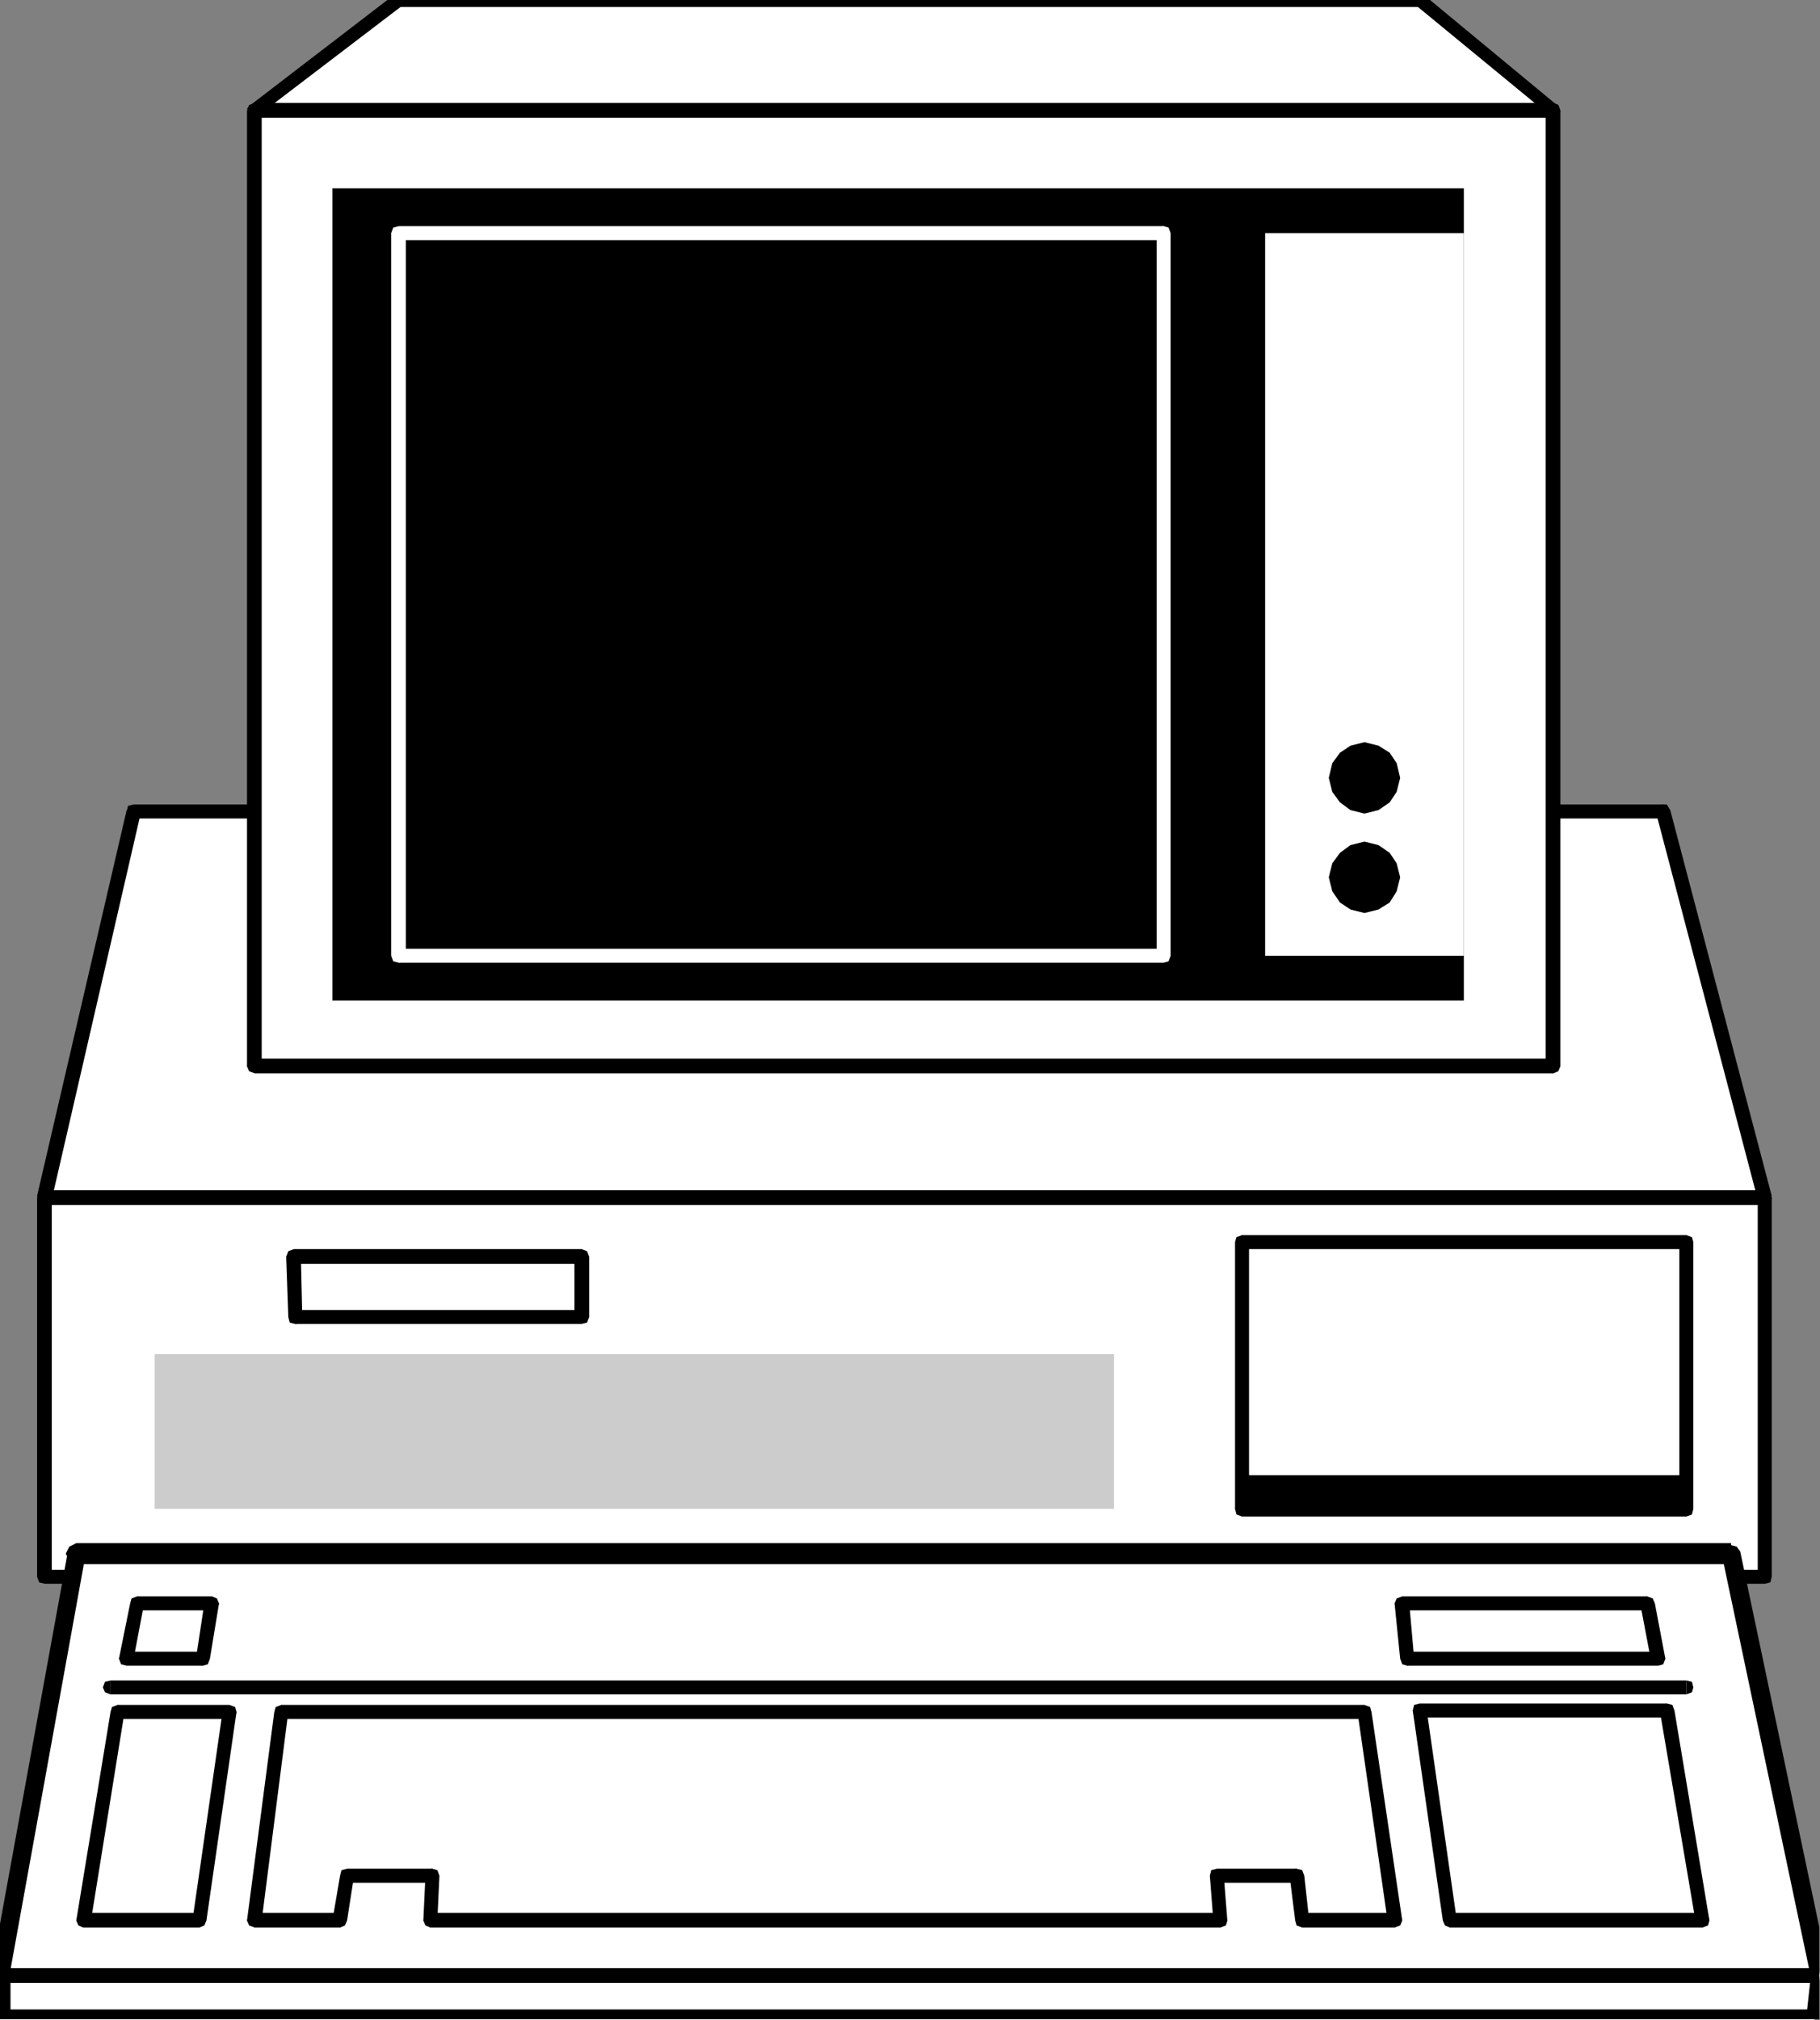 <?xml version="1.0" encoding="UTF-8" standalone="no"?>
<svg
   xmlns:ooo="http://xml.openoffice.org/svg/export"
   xmlns:dc="http://purl.org/dc/elements/1.1/"
   xmlns:cc="http://creativecommons.org/ns#"
   xmlns:rdf="http://www.w3.org/1999/02/22-rdf-syntax-ns#"
   xmlns:svg="http://www.w3.org/2000/svg"
   xmlns="http://www.w3.org/2000/svg"
   xmlns:sodipodi="http://sodipodi.sourceforge.net/DTD/sodipodi-0.dtd"
   xmlns:inkscape="http://www.inkscape.org/namespaces/inkscape"
   version="1.2"
   width="26.01mm"
   height="28.85mm"
   viewBox="0 0 2601 2885"
   preserveAspectRatio="xMidYMid"
   xml:space="preserve"
   id="svg241"
   sodipodi:docname="pcclone.svg"
   style="fill-rule:evenodd;stroke-width:28.222;stroke-linejoin:round"
   inkscape:version="0.92.5 (2060ec1f9f, 2020-04-08)"><rect x="0" y="0" width="2601" height="2885" fill="#808080" stroke="none"/><sodipodi:namedview
   pagecolor="#ffffff"
   bordercolor="#666666"
   borderopacity="1"
   objecttolerance="10"
   gridtolerance="10"
   guidetolerance="10"
   inkscape:pageopacity="0"
   inkscape:pageshadow="2"
   inkscape:window-width="664"
   inkscape:window-height="487"
   id="namedview243"
   showgrid="false"
   inkscape:zoom="0.2102413"
   inkscape:cx="49.171654"
   inkscape:cy="54.500786"
   inkscape:window-x="0"
   inkscape:window-y="0"
   inkscape:window-maximized="0"
   inkscape:current-layer="svg241" />
 <defs
   class="ClipPathGroup"
   id="defs8">
  <clipPath
   id="presentation_clip_path"
   clipPathUnits="userSpaceOnUse">
   <rect
   x="0"
   y="0"
   width="21000"
   height="29700"
   id="rect2" />
  </clipPath>
  <clipPath
   id="presentation_clip_path_shrink"
   clipPathUnits="userSpaceOnUse">
   <rect
   x="21"
   y="29"
   width="20958"
   height="29641"
   id="rect5" />
  </clipPath>
 </defs>
 <defs
   class="TextShapeIndex"
   id="defs12">
  <g
   ooo:slide="id1"
   ooo:id-list="id3"
   id="g10" />
 </defs>
 <defs
   class="EmbeddedBulletChars"
   id="defs44">
  <g
   id="bullet-char-template-57356"
   transform="matrix(4.8828125e-4,0,0,-4.8828125e-4,0,0)">
   <path
   d="M 580,1141 1163,571 580,0 -4,571 Z"
   id="path14"
   inkscape:connector-curvature="0" />
  </g>
  <g
   id="bullet-char-template-57354"
   transform="matrix(4.8828125e-4,0,0,-4.8828125e-4,0,0)">
   <path
   d="M 8,1128 H 1137 V 0 H 8 Z"
   id="path17"
   inkscape:connector-curvature="0" />
  </g>
  <g
   id="bullet-char-template-10146"
   transform="matrix(4.8828125e-4,0,0,-4.8828125e-4,0,0)">
   <path
   d="M 174,0 602,739 174,1481 1456,739 Z M 1358,739 309,1346 659,739 Z"
   id="path20"
   inkscape:connector-curvature="0" />
  </g>
  <g
   id="bullet-char-template-10132"
   transform="matrix(4.8828125e-4,0,0,-4.8828125e-4,0,0)">
   <path
   d="M 2015,739 1276,0 H 717 l 543,543 H 174 v 393 h 1086 l -543,545 h 557 z"
   id="path23"
   inkscape:connector-curvature="0" />
  </g>
  <g
   id="bullet-char-template-10007"
   transform="matrix(4.8828125e-4,0,0,-4.8828125e-4,0,0)">
   <path
   d="m 0,-2 c -7,16 -16,29 -25,39 l 381,530 c -94,256 -141,385 -141,387 0,25 13,38 40,38 9,0 21,-2 34,-5 21,4 42,12 65,25 l 27,-13 111,-251 280,301 64,-25 24,25 c 21,-10 41,-24 62,-43 C 886,937 835,863 770,784 769,783 710,716 594,584 L 774,223 c 0,-27 -21,-55 -63,-84 l 16,-20 C 717,90 699,76 672,76 641,76 570,178 457,381 L 164,-76 c -22,-34 -53,-51 -92,-51 -42,0 -63,17 -64,51 -7,9 -10,24 -10,44 0,9 1,19 2,30 z"
   id="path26"
   inkscape:connector-curvature="0" />
  </g>
  <g
   id="bullet-char-template-10004"
   transform="matrix(4.8828125e-4,0,0,-4.8828125e-4,0,0)">
   <path
   d="M 285,-33 C 182,-33 111,30 74,156 52,228 41,333 41,471 c 0,78 14,145 41,201 34,71 87,106 158,106 53,0 88,-31 106,-94 l 23,-176 c 8,-64 28,-97 59,-98 l 735,706 c 11,11 33,17 66,17 42,0 63,-15 63,-46 V 965 c 0,-36 -10,-64 -30,-84 L 442,47 C 390,-6 338,-33 285,-33 Z"
   id="path29"
   inkscape:connector-curvature="0" />
  </g>
  <g
   id="bullet-char-template-9679"
   transform="matrix(4.8828125e-4,0,0,-4.8828125e-4,0,0)">
   <path
   d="M 813,0 C 632,0 489,54 383,161 276,268 223,411 223,592 c 0,181 53,324 160,431 106,107 249,161 430,161 179,0 323,-54 432,-161 108,-107 162,-251 162,-431 0,-180 -54,-324 -162,-431 C 1136,54 992,0 813,0 Z"
   id="path32"
   inkscape:connector-curvature="0" />
  </g>
  <g
   id="bullet-char-template-8226"
   transform="matrix(4.8828125e-4,0,0,-4.8828125e-4,0,0)">
   <path
   d="m 346,457 c -73,0 -137,26 -191,78 -54,51 -81,114 -81,188 0,73 27,136 81,188 54,52 118,78 191,78 73,0 134,-26 185,-79 51,-51 77,-114 77,-187 0,-75 -25,-137 -76,-188 -50,-52 -112,-78 -186,-78 z"
   id="path35"
   inkscape:connector-curvature="0" />
  </g>
  <g
   id="bullet-char-template-8211"
   transform="matrix(4.8828125e-4,0,0,-4.8828125e-4,0,0)">
   <path
   d="M -4,459 H 1135 V 606 H -4 Z"
   id="path38"
   inkscape:connector-curvature="0" />
  </g>
  <g
   id="bullet-char-template-61548"
   transform="matrix(4.8828125e-4,0,0,-4.8828125e-4,0,0)">
   <path
   d="m 173,740 c 0,163 58,303 173,419 116,115 255,173 419,173 163,0 302,-58 418,-173 116,-116 174,-256 174,-419 0,-163 -58,-303 -174,-418 C 1067,206 928,148 765,148 601,148 462,206 346,322 231,437 173,577 173,740 Z"
   id="path41"
   inkscape:connector-curvature="0" />
  </g>
 </defs>
 <g
   id="g49"
   transform="translate(-9199,-13407)">
  <g
   id="id2"
   class="Master_Slide">
   <g
   id="bg-id2"
   class="Background" />
   <g
   id="bo-id2"
   class="BackgroundObjects" />
  </g>
 </g>
 <g
   class="SlideGroup"
   id="g239"
   transform="translate(-9199,-13407)">
  <g
   id="g237">
   <g
   id="container-id1">
    <g
   id="id1"
   class="Slide"
   clip-path="url(#presentation_clip_path)">
     <g
   class="Page"
   id="g233">
      <g
   class="Graphic"
   id="g231">
       <g
   id="id3">
        <rect
   class="BoundingBox"
   x="9199"
   y="13407"
   width="2601"
   height="2885"
   id="rect51"
   style="fill:none;stroke:none" />
        <defs
   id="defs56">
         <clipPath
   id="clip_path_1"
   clipPathUnits="userSpaceOnUse">
          <path
   d="m 9199,13407 h 2600 v 2884 H 9199 Z"
   id="path53"
   inkscape:connector-curvature="0" />
         </clipPath>
        </defs>
        <g
   clip-path="url(#clip_path_1)"
   id="g228">
         <path
   d="m 9263,15118 h 2458 l -145,-552 H 9390 Z"
   id="path58"
   inkscape:connector-curvature="0"
   style="fill:#ffffff;stroke:none" />
         <path
   d="m 11711,15120 10,-13 H 9263 v 21 h 2458 l 10,-13 -10,13 8,-3 2,-7 -2,-8 -8,-3 z"
   id="path60"
   inkscape:connector-curvature="0"
   style="fill:#000000;stroke:none" />
         <path
   d="m 11576,14576 -10,-7 145,551 20,-5 -145,-551 -10,-8 10,8 -5,-8 h -7 l -5,5 -3,8 z"
   id="path62"
   inkscape:connector-curvature="0"
   style="fill:#000000;stroke:none" />
         <path
   d="m 9400,14569 -10,7 h 2186 v -20 H 9390 l -10,8 10,-8 -8,2 -2,8 2,8 8,2 z"
   id="path64"
   inkscape:connector-curvature="0"
   style="fill:#000000;stroke:none" />
         <path
   d="m 9263,15107 10,13 127,-551 -20,-5 -128,551 11,13 -11,-13 3,8 5,5 8,-3 5,-5 z"
   id="path66"
   inkscape:connector-curvature="0"
   style="fill:#000000;stroke:none" />
         <path
   d="m 11721,15118 v 541 H 9263 v -541 z"
   id="path68"
   inkscape:connector-curvature="0"
   style="fill:#ffffff;stroke:none" />
         <path
   d="m 11721,15669 10,-10 v -541 h -20 v 541 l 10,-10 -10,10 3,8 7,2 8,-2 2,-8 z"
   id="path70"
   inkscape:connector-curvature="0"
   style="fill:#000000;stroke:none" />
         <path
   d="m 9252,15659 11,10 h 2458 v -20 H 9263 l 10,10 -10,-10 -8,2 -3,8 3,8 8,2 z"
   id="path72"
   inkscape:connector-curvature="0"
   style="fill:#000000;stroke:none" />
         <path
   d="m 9263,15107 -11,11 v 541 h 21 v -541 l -10,10 10,-10 -3,-8 -7,-3 -8,3 -3,8 z"
   id="path74"
   inkscape:connector-curvature="0"
   style="fill:#000000;stroke:none" />
         <path
   d="m 11731,15118 -10,-11 H 9263 v 21 h 2458 l -10,-10 10,10 8,-3 2,-7 -2,-8 -8,-3 z"
   id="path76"
   inkscape:connector-curvature="0"
   style="fill:#000000;stroke:none" />
         <path
   d="m 10791,15562 v -221 H 9420 v 221 z"
   id="path78"
   inkscape:connector-curvature="0"
   style="fill:#cccccc;stroke:none" />
         <path
   d="m 11609,15181 v 381 h -635 v -381 z"
   id="path80"
   inkscape:connector-curvature="0"
   style="fill:#ffffff;stroke:none" />
         <path
   d="m 11609,15573 10,-11 v -381 h -20 v 381 l 10,-10 -10,10 3,8 7,3 8,-3 2,-8 z"
   id="path82"
   inkscape:connector-curvature="0"
   style="fill:#000000;stroke:none" />
         <path
   d="m 10964,15562 10,11 h 635 v -21 h -635 l 10,10 -10,-10 -8,3 -2,7 2,8 8,3 z"
   id="path84"
   inkscape:connector-curvature="0"
   style="fill:#000000;stroke:none" />
         <path
   d="m 10974,15171 -10,10 v 381 h 20 v -381 l -10,10 10,-10 -3,-7 -7,-3 -8,3 -2,7 z"
   id="path86"
   inkscape:connector-curvature="0"
   style="fill:#000000;stroke:none" />
         <path
   d="m 11619,15181 -10,-10 h -635 v 20 h 635 l -10,-10 10,10 8,-2 2,-8 -2,-7 -8,-3 z"
   id="path88"
   inkscape:connector-curvature="0"
   style="fill:#000000;stroke:none" />
         <path
   d="m 11609,15562 v -48 h -635 v 48 z"
   id="path90"
   inkscape:connector-curvature="0"
   style="fill:#000000;stroke:none" />
         <path
   d="m 10030,15212 -10,-10 v 86 h 21 v -86 l -11,-11 11,11 -3,-8 -8,-3 -7,3 -3,8 z"
   id="path92"
   inkscape:connector-curvature="0"
   style="fill:#000000;stroke:none" />
         <path
   d="m 9629,15202 -10,10 h 411 v -21 h -411 l -11,11 11,-11 -8,3 -3,8 3,7 8,3 z"
   id="path94"
   inkscape:connector-curvature="0"
   style="fill:#000000;stroke:none" />
         <path
   d="m 9621,15278 10,10 -2,-86 h -21 l 3,86 10,10 -10,-10 2,8 8,2 8,-2 2,-8 z"
   id="path96"
   inkscape:connector-curvature="0"
   style="fill:#000000;stroke:none" />
         <path
   d="m 10020,15288 10,-10 h -409 v 20 h 409 l 11,-10 -11,10 8,-2 3,-8 -3,-8 -8,-2 z"
   id="path98"
   inkscape:connector-curvature="0"
   style="fill:#000000;stroke:none" />
         <path
   d="m 11800,16228 -127,-602 H 9308 l -109,602 v 64 h 2593 z"
   id="path100"
   inkscape:connector-curvature="0"
   style="fill:#ffffff;stroke:none" />
         <path
   d="m 11673,15641 -13,-12 127,602 26,-5 -127,-603 -13,-12 13,12 -5,-7 -11,-3 -7,5 -3,11 z"
   id="path102"
   inkscape:connector-curvature="0"
   style="fill:#000000;stroke:none" />
         <path
   d="m 9321,15629 -13,12 h 2365 v -30 H 9308 l -12,12 12,-12 -10,5 -5,10 5,10 10,5 z"
   id="path104"
   inkscape:connector-curvature="0"
   style="fill:#000000;stroke:none" />
         <path
   d="m 9214,16228 -2,3 109,-602 -25,-6 -110,603 -2,2 2,-2 3,10 7,3 h 11 l 5,-8 z"
   id="path106"
   inkscape:connector-curvature="0"
   style="fill:#000000;stroke:none" />
         <path
   d="m 9199,16277 15,15 v -64 h -30 v 64 l 15,15 -15,-15 5,10 10,5 10,-5 5,-10 z"
   id="path108"
   inkscape:connector-curvature="0"
   style="fill:#000000;stroke:none" />
         <path
   d="m 11780,16292 12,-15 H 9199 v 30 h 2593 l 13,-15 -13,15 13,-5 3,-10 -3,-10 -13,-5 z"
   id="path110"
   inkscape:connector-curvature="0"
   style="fill:#000000;stroke:none" />
         <path
   d="m 11787,16231 v -3 l -7,64 h 25 l 8,-64 v -2 2 l -5,-7 -8,-5 -8,5 -5,7 z"
   id="path112"
   inkscape:connector-curvature="0"
   style="fill:#000000;stroke:none" />
         <path
   d="m 9199,16218 -8,3 -2,7 2,8 8,3 z"
   id="path114"
   inkscape:connector-curvature="0"
   style="fill:#000000;stroke:none" />
         <path
   d="m 11800,16228 v -10 H 9199 v 21 h 2601 z"
   id="path116"
   inkscape:connector-curvature="0"
   style="fill:#000000;stroke:none" />
         <path
   d="m 11800,16239 8,-3 2,-8 -2,-7 -8,-3 z"
   id="path118"
   inkscape:connector-curvature="0"
   style="fill:#000000;stroke:none" />
         <path
   d="m 11203,15697 7,79 h 359 l -16,-79 z"
   id="path120"
   inkscape:connector-curvature="0"
   style="fill:#ffffff;stroke:none" />
         <path
   d="m 11210,15766 10,10 -7,-79 h -21 l 8,79 10,10 -10,-10 3,8 7,2 8,-2 2,-8 z"
   id="path122"
   inkscape:connector-curvature="0"
   style="fill:#000000;stroke:none" />
         <path
   d="m 11558,15776 11,-10 h -359 v 20 h 359 l 10,-10 -10,10 7,-2 3,-8 -3,-8 -7,-2 z"
   id="path124"
   inkscape:connector-curvature="0"
   style="fill:#000000;stroke:none" />
         <path
   d="m 11553,15707 -10,-10 15,79 h 21 l -15,-79 -11,-10 11,10 -3,-7 -8,-3 -7,3 -3,7 z"
   id="path126"
   inkscape:connector-curvature="0"
   style="fill:#000000;stroke:none" />
         <path
   d="m 11213,15697 -10,10 h 350 v -20 h -350 l -11,10 11,-10 -8,3 -3,7 3,8 8,2 z"
   id="path128"
   inkscape:connector-curvature="0"
   style="fill:#000000;stroke:none" />
         <path
   d="m 11228,15850 43,300 h 361 l -51,-300 z"
   id="path130"
   inkscape:connector-curvature="0"
   style="fill:#ffffff;stroke:none" />
         <path
   d="m 11271,16139 10,11 -43,-300 h -20 l 43,300 10,10 -10,-10 3,7 7,3 8,-3 2,-7 z"
   id="path132"
   inkscape:connector-curvature="0"
   style="fill:#000000;stroke:none" />
         <path
   d="m 11622,16150 10,-11 h -361 v 21 h 361 l 10,-10 -10,10 8,-3 2,-7 -2,-8 -8,-3 z"
   id="path134"
   inkscape:connector-curvature="0"
   style="fill:#000000;stroke:none" />
         <path
   d="m 11581,15860 -10,-10 51,300 h 20 l -50,-300 -11,-10 11,10 -3,-8 -8,-2 -7,2 -3,8 z"
   id="path136"
   inkscape:connector-curvature="0"
   style="fill:#000000;stroke:none" />
         <path
   d="m 11238,15850 -10,10 h 353 v -20 h -353 l -10,10 10,-10 -8,2 -2,8 2,7 8,3 z"
   id="path138"
   inkscape:connector-curvature="0"
   style="fill:#000000;stroke:none" />
         <path
   d="m 11149,15852 43,298 h -132 l -8,-64 h -114 l 5,64 H 9814 l 3,-64 h -122 l -10,64 h -122 l 38,-298 z"
   id="path140"
   inkscape:connector-curvature="0"
   style="fill:#ffffff;stroke:none" />
         <path
   d="m 11192,16160 11,-10 -44,-298 h -20 l 43,298 10,-11 -10,11 3,7 7,3 8,-3 3,-7 z"
   id="path142"
   inkscape:connector-curvature="0"
   style="fill:#000000;stroke:none" />
         <path
   d="m 11050,16150 10,10 h 132 v -21 h -132 l 10,11 -10,-11 -8,3 -2,8 2,7 8,3 z"
   id="path144"
   inkscape:connector-curvature="0"
   style="fill:#000000;stroke:none" />
         <path
   d="m 11052,16096 -10,-10 8,64 h 20 l -7,-64 -11,-10 11,10 -3,-8 -8,-2 -7,2 -3,8 z"
   id="path146"
   inkscape:connector-curvature="0"
   style="fill:#000000;stroke:none" />
         <path
   d="m 10948,16086 -10,10 h 114 v -20 h -114 l -10,10 10,-10 -8,2 -2,8 2,8 8,2 z"
   id="path148"
   inkscape:connector-curvature="0"
   style="fill:#000000;stroke:none" />
         <path
   d="m 10943,16160 10,-10 -5,-64 h -20 l 5,64 10,-11 -10,11 3,7 7,3 8,-3 2,-7 z"
   id="path150"
   inkscape:connector-curvature="0"
   style="fill:#000000;stroke:none" />
         <path
   d="m 9804,16150 10,10 h 1129 v -21 H 9814 l 10,11 -10,-11 -7,3 -3,8 3,7 7,3 z"
   id="path152"
   inkscape:connector-curvature="0"
   style="fill:#000000;stroke:none" />
         <path
   d="m 9817,16096 -10,-10 -3,64 h 20 l 3,-64 -10,-10 10,10 -3,-8 -7,-2 -8,2 -2,8 z"
   id="path154"
   inkscape:connector-curvature="0"
   style="fill:#000000;stroke:none" />
         <path
   d="m 9705,16086 -10,10 h 122 v -20 h -122 l -10,10 10,-10 -8,2 -2,8 2,8 8,2 z"
   id="path156"
   inkscape:connector-curvature="0"
   style="fill:#000000;stroke:none" />
         <path
   d="m 9685,16160 10,-10 10,-64 h -20 l -11,64 11,-11 -11,11 3,7 8,3 7,-3 3,-7 z"
   id="path158"
   inkscape:connector-curvature="0"
   style="fill:#000000;stroke:none" />
         <path
   d="m 9552,16150 11,10 h 122 v -21 h -122 l 10,11 -10,-11 -8,3 -3,8 3,7 8,3 z"
   id="path160"
   inkscape:connector-curvature="0"
   style="fill:#000000;stroke:none" />
         <path
   d="m 9601,15842 -10,10 -39,298 h 21 l 38,-298 -10,10 10,-10 -3,-7 -7,-3 -8,3 -2,7 z"
   id="path162"
   inkscape:connector-curvature="0"
   style="fill:#000000;stroke:none" />
         <path
   d="m 11159,15852 -10,-10 H 9601 v 20 h 1548 l -10,-10 10,10 8,-2 2,-8 -2,-7 -8,-3 z"
   id="path164"
   inkscape:connector-curvature="0"
   style="fill:#000000;stroke:none" />
         <path
   d="m 9527,15852 -43,298 h -166 l 49,-298 z"
   id="path166"
   inkscape:connector-curvature="0"
   style="fill:#ffffff;stroke:none" />
         <path
   d="m 9484,16160 10,-10 43,-298 h -20 l -43,298 10,-11 -10,11 2,7 8,3 7,-3 3,-7 z"
   id="path168"
   inkscape:connector-curvature="0"
   style="fill:#000000;stroke:none" />
         <path
   d="m 9308,16150 10,10 h 166 v -21 h -166 l 11,11 -11,-11 -7,3 -3,8 3,7 7,3 z"
   id="path170"
   inkscape:connector-curvature="0"
   style="fill:#000000;stroke:none" />
         <path
   d="m 9367,15842 -10,10 -49,298 h 21 l 48,-298 -10,10 10,-10 -3,-7 -7,-3 -8,3 -2,7 z"
   id="path172"
   inkscape:connector-curvature="0"
   style="fill:#000000;stroke:none" />
         <path
   d="m 9537,15852 -10,-10 h -160 v 20 h 160 l -10,-10 10,10 8,-2 2,-8 -2,-7 -8,-3 z"
   id="path174"
   inkscape:connector-curvature="0"
   style="fill:#000000;stroke:none" />
         <path
   d="m 9502,15697 -13,79 h -109 l 15,-79 z"
   id="path176"
   inkscape:connector-curvature="0"
   style="fill:#ffffff;stroke:none" />
         <path
   d="m 9489,15786 10,-10 13,-79 h -21 l -12,79 10,-10 -10,10 2,8 8,2 7,-2 3,-8 z"
   id="path178"
   inkscape:connector-curvature="0"
   style="fill:#000000;stroke:none" />
         <path
   d="m 9369,15776 11,10 h 109 v -20 h -109 l 10,10 -10,-10 -8,2 -3,8 3,8 8,2 z"
   id="path180"
   inkscape:connector-curvature="0"
   style="fill:#000000;stroke:none" />
         <path
   d="m 9395,15687 -10,10 -16,79 h 21 l 15,-79 -10,10 10,-10 -3,-7 -7,-3 -8,3 -2,7 z"
   id="path182"
   inkscape:connector-curvature="0"
   style="fill:#000000;stroke:none" />
         <path
   d="m 9512,15697 -10,-10 h -107 v 20 h 107 l -11,-10 11,10 7,-2 3,-8 -3,-7 -7,-3 z"
   id="path184"
   inkscape:connector-curvature="0"
   style="fill:#000000;stroke:none" />
         <path
   d="m 9357,15807 -8,2 -3,8 3,7 8,3 z"
   id="path186"
   inkscape:connector-curvature="0"
   style="fill:#000000;stroke:none" />
         <path
   d="m 11609,15817 v -10 H 9357 v 20 h 2252 z"
   id="path188"
   inkscape:connector-curvature="0"
   style="fill:#000000;stroke:none" />
         <path
   d="m 11609,15827 8,-3 2,-7 -2,-8 -8,-2 z"
   id="path190"
   inkscape:connector-curvature="0"
   style="fill:#000000;stroke:none" />
         <path
   d="m 11419,13565 v 1365 H 9563 v -1365 z"
   id="path192"
   inkscape:connector-curvature="0"
   style="fill:#ffffff;stroke:none" />
         <path
   d="m 11419,14940 10,-10 v -1365 h -21 v 1365 l 11,-11 -11,11 3,7 8,3 7,-3 3,-7 z"
   id="path194"
   inkscape:connector-curvature="0"
   style="fill:#000000;stroke:none" />
         <path
   d="m 9552,14930 11,10 h 1856 v -21 H 9563 l 10,11 -10,-11 -8,3 -3,8 3,7 8,3 z"
   id="path196"
   inkscape:connector-curvature="0"
   style="fill:#000000;stroke:none" />
         <path
   d="m 9563,13554 -11,11 v 1365 h 21 v -1365 l -10,10 10,-10 -3,-8 -7,-3 -8,3 -3,8 z"
   id="path198"
   inkscape:connector-curvature="0"
   style="fill:#000000;stroke:none" />
         <path
   d="m 11429,13565 -10,-11 H 9563 v 21 h 1856 l -11,-10 11,10 7,-3 3,-7 -3,-8 -7,-3 z"
   id="path200"
   inkscape:connector-curvature="0"
   style="fill:#000000;stroke:none" />
         <path
   d="M 11291,14836 V 13676 H 9674 v 1160 z"
   id="path202"
   inkscape:connector-curvature="0"
   style="fill:#000000;stroke:none" />
         <path
   d="m 11291,14772 v -1032 h -284 v 1032 z"
   id="path204"
   inkscape:connector-curvature="0"
   style="fill:#ffffff;stroke:none" />
         <path
   d="m 9769,14762 10,10 v -1032 h -21 v 1032 l 11,10 -11,-10 3,8 8,2 7,-2 3,-8 z"
   id="path206"
   inkscape:connector-curvature="0"
   style="fill:#ffffff;stroke:none" />
         <path
   d="m 10852,14772 10,-10 H 9769 v 20 h 1093 l 10,-10 -10,10 7,-2 3,-8 -3,-8 -7,-2 z"
   id="path208"
   inkscape:connector-curvature="0"
   style="fill:#ffffff;stroke:none" />
         <path
   d="m 10862,13750 -10,-10 v 1032 h 20 v -1032 l -10,-10 10,10 -3,-8 -7,-2 -8,2 -2,8 z"
   id="path210"
   inkscape:connector-curvature="0"
   style="fill:#ffffff;stroke:none" />
         <path
   d="m 9779,13740 -10,10 h 1093 v -20 H 9769 l -11,10 11,-10 -8,2 -3,8 3,8 8,2 z"
   id="path212"
   inkscape:connector-curvature="0"
   style="fill:#ffffff;stroke:none" />
         <path
   d="m 11149,14569 20,-5 16,-11 10,-15 5,-20 -5,-21 -10,-15 -16,-10 -20,-5 -20,5 -15,10 -11,15 -5,21 5,20 11,15 15,11 z"
   id="path214"
   inkscape:connector-curvature="0"
   style="fill:#000000;stroke:none" />
         <path
   d="m 11149,14711 20,-5 16,-10 10,-16 5,-20 -5,-20 -10,-15 -16,-11 -20,-5 -20,5 -15,11 -11,15 -5,20 5,20 11,16 15,10 z"
   id="path216"
   inkscape:connector-curvature="0"
   style="fill:#000000;stroke:none" />
         <path
   d="m 9563,13565 h 1856 l -191,-158 H 9769 Z"
   id="path218"
   inkscape:connector-curvature="0"
   style="fill:#ffffff;stroke:none" />
         <path
   d="m 11414,13572 5,-18 H 9563 v 21 h 1856 l 5,-18 -5,18 7,-3 3,-7 -3,-8 -7,-3 z"
   id="path220"
   inkscape:connector-curvature="0"
   style="fill:#000000;stroke:none" />
         <path
   d="m 11228,13417 -5,-2 191,157 10,-15 -191,-158 -5,-2 5,2 h -8 l -5,3 -2,8 5,5 z"
   id="path222"
   inkscape:connector-curvature="0"
   style="fill:#000000;stroke:none" />
         <path
   d="m 9774,13415 -5,2 h 1459 v -20 H 9769 l -6,2 6,-2 -8,2 -3,8 3,8 8,2 z"
   id="path224"
   inkscape:connector-curvature="0"
   style="fill:#000000;stroke:none" />
         <path
   d="m 9563,13554 5,18 206,-157 -11,-16 -206,158 6,18 -6,-18 -5,5 3,5 5,5 h 8 z"
   id="path226"
   inkscape:connector-curvature="0"
   style="fill:#000000;stroke:none" />
        </g>
       </g>
      </g>
     </g>
    </g>
   </g>
  </g>
 </g>
</svg>